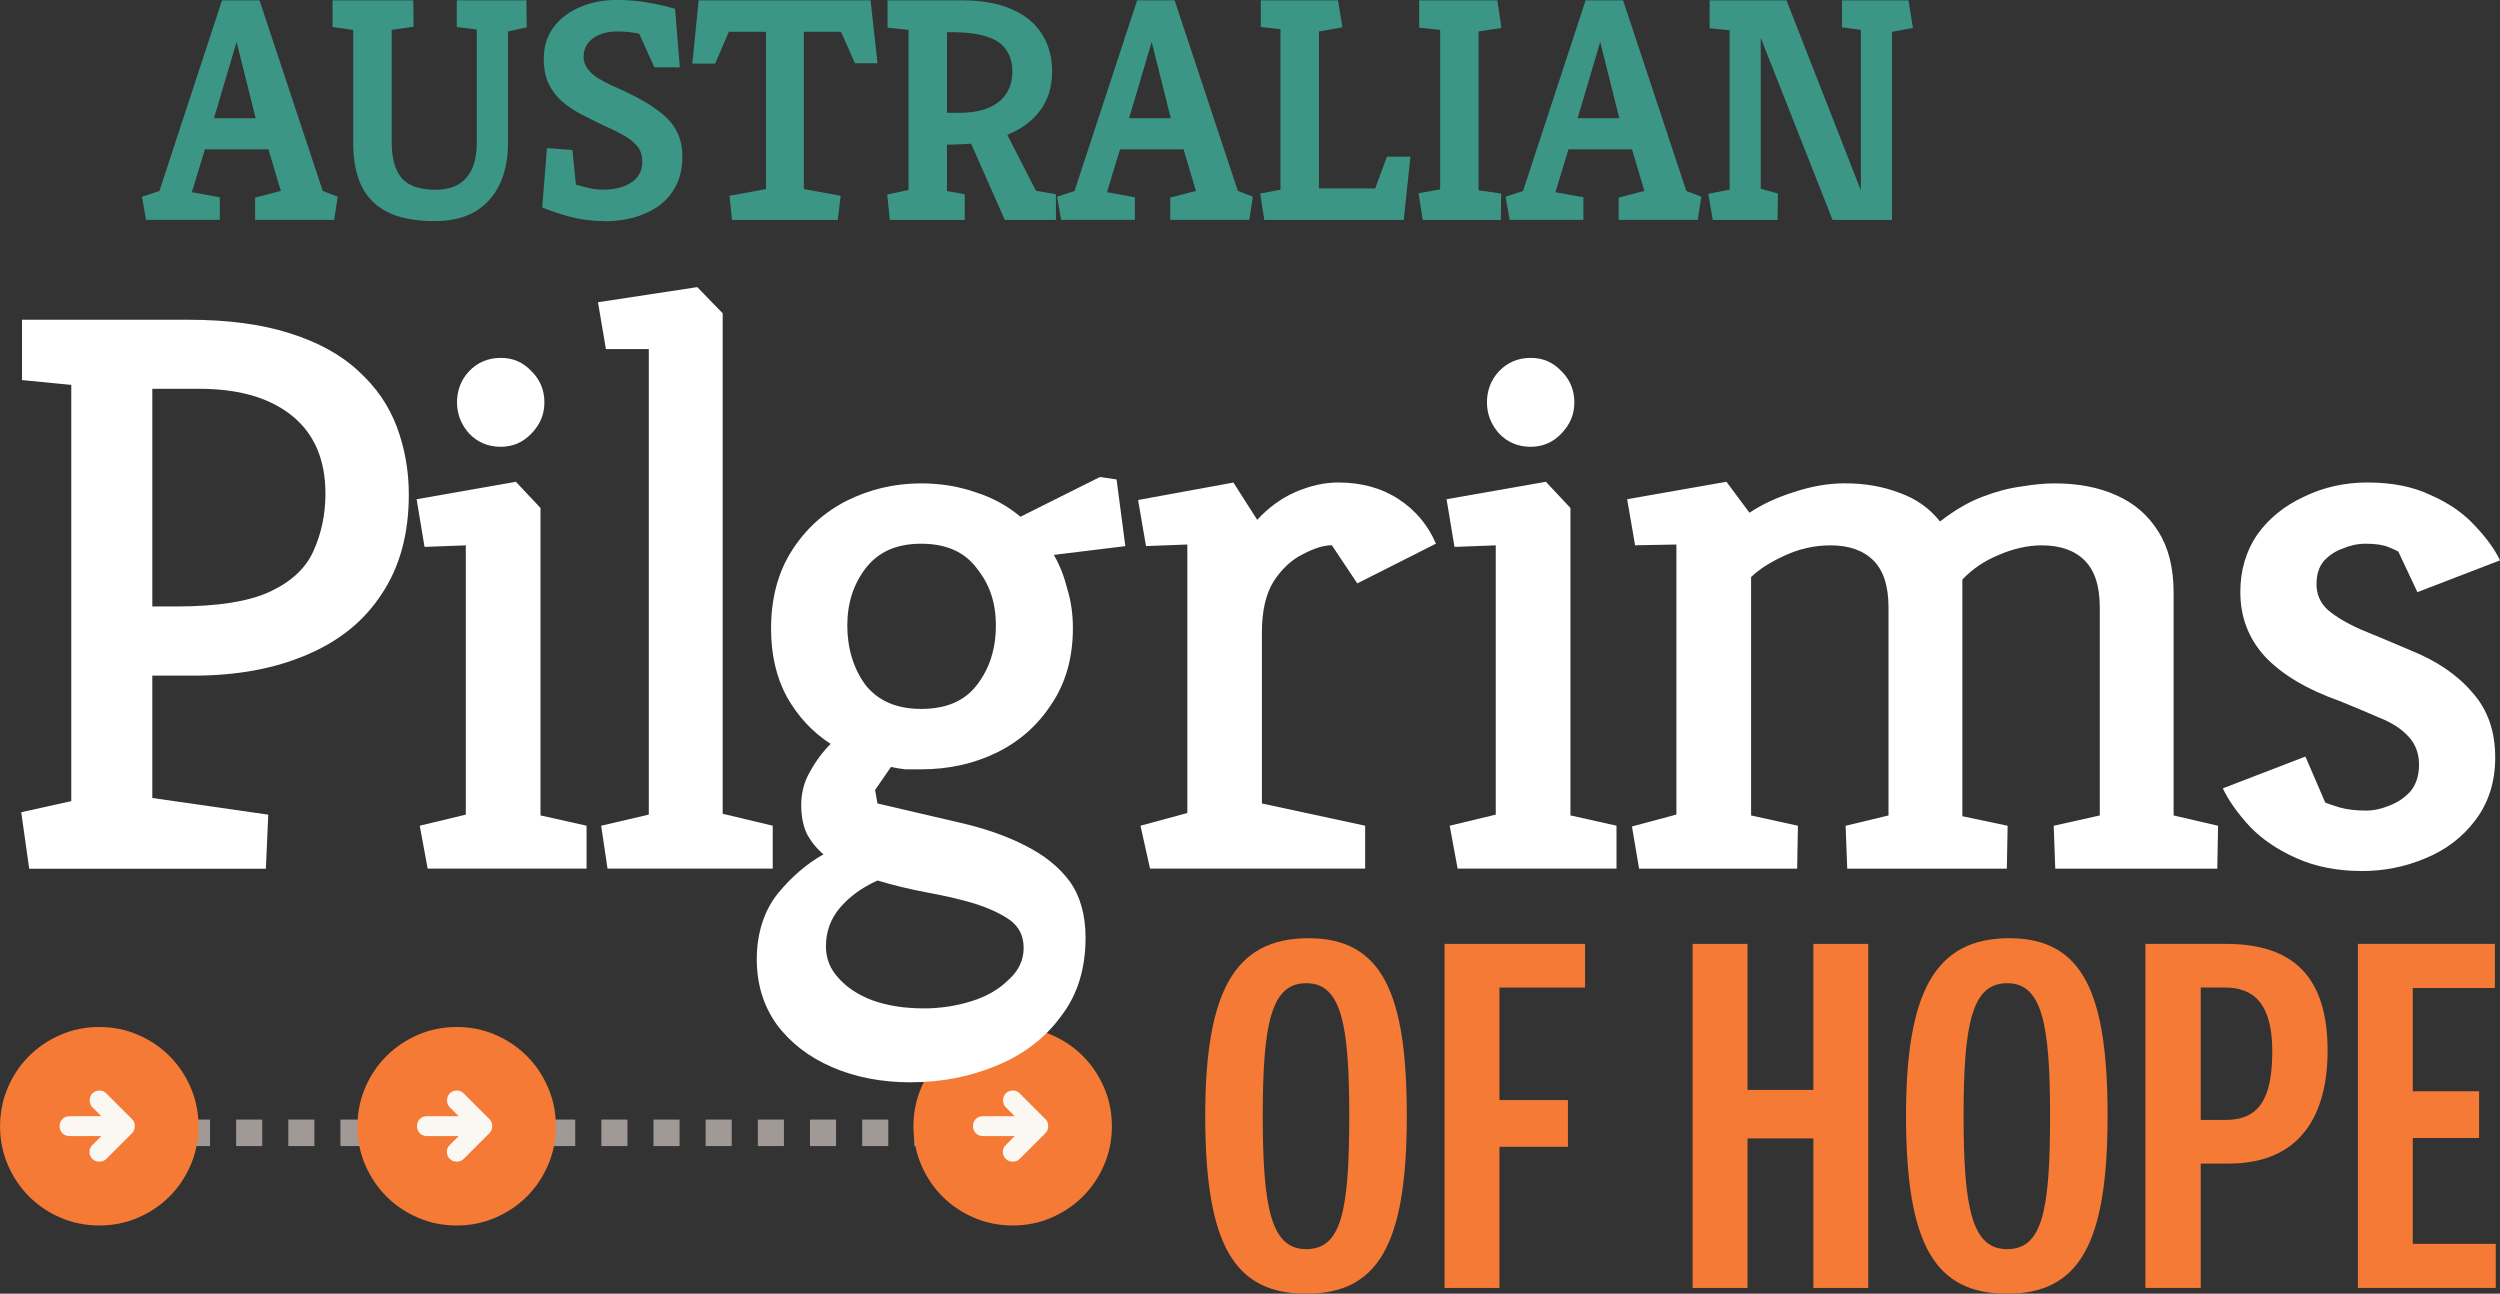 <?xml version="1.0" encoding="UTF-8"?><svg id="b" xmlns="http://www.w3.org/2000/svg" viewBox="0 0 448.25 231.96"><rect x="0" y="0" width="448.25" height="231.96" fill="#333333" stroke="none"/><defs><style>.d{fill:#fbf8f4;}.e{fill:#a09996;fill-rule:evenodd;}.f{fill:#f47a35;}.g{fill:#fff;}.h{fill:#3b9686;}</style></defs><g id="c"><path class="e" d="M175.64,205.49h-2.34v-4.75h2.34v4.75ZM168.62,205.49h-4.68v-4.75h4.68v4.75ZM159.27,205.49h-4.68v-4.75h4.68v4.75ZM149.91,205.49h-4.68v-4.75h4.68v4.75ZM140.56,205.49h-4.68v-4.75h4.68v4.75ZM131.2,205.49h-4.68v-4.75h4.68v4.75ZM121.85,205.49h-4.68v-4.75h4.68v4.75ZM112.5,205.49h-4.68v-4.75h4.68v4.75ZM103.14,205.49h-4.68v-4.75h4.68v4.75ZM93.79,205.49h-4.68v-4.75h4.68v4.75ZM84.43,205.49h-4.68v-4.75h4.68v4.75ZM75.08,205.49h-4.68v-4.75h4.68v4.75ZM65.72,205.49h-4.68v-4.75h4.68v4.75ZM56.37,205.49h-4.68v-4.75h4.68v4.75ZM47.02,205.49h-4.68v-4.75h4.68v4.75ZM37.66,205.49h-4.68v-4.75h4.68v4.75ZM28.31,205.49h-4.68v-4.75h4.68v4.75ZM18.95,205.49h-2.34v-4.75h2.34v4.75Z"/><path class="d" d="M30.86,201.93c0,8.52-6.38,15.43-14.24,15.43s-14.24-6.91-14.24-15.43,6.37-15.43,14.24-15.43,14.24,6.91,14.24,15.43"/><path class="f" d="M17.8,219.73c-2.46,0-4.78-.47-6.94-1.4-2.17-.93-4.05-2.2-5.65-3.8-1.6-1.6-2.87-3.49-3.8-5.65-.93-2.17-1.4-4.48-1.4-6.94s.47-4.78,1.4-6.94c.93-2.17,2.2-4.05,3.8-5.65,1.6-1.6,3.49-2.87,5.65-3.81,2.16-.93,4.48-1.4,6.94-1.4s4.78.47,6.94,1.4c2.17.94,4.05,2.2,5.65,3.81,1.6,1.6,2.87,3.49,3.8,5.65.93,2.17,1.4,4.48,1.4,6.94s-.47,4.78-1.4,6.94c-.93,2.17-2.2,4.05-3.8,5.65-1.6,1.6-3.49,2.87-5.65,3.8-2.17.94-4.48,1.4-6.94,1.4M19.05,207.8l4.63-4.63c.33-.33.49-.74.49-1.25s-.16-.92-.49-1.25l-4.67-4.67c-.33-.33-.73-.48-1.22-.47-.49.02-.9.19-1.22.51-.33.33-.49.74-.49,1.25s.16.92.49,1.25l1.6,1.6h-5.74c-.51,0-.92.17-1.25.51-.33.34-.49.76-.49,1.27s.17.93.51,1.27c.34.34.76.51,1.27.51h5.7l-1.65,1.65c-.33.33-.48.73-.47,1.22.01.49.19.9.51,1.22.33.33.74.49,1.25.49s.92-.16,1.25-.49"/><path class="d" d="M97.31,201.93c0,8.52-6.38,15.43-14.24,15.43s-14.24-6.91-14.24-15.43,6.37-15.43,14.24-15.43,14.24,6.91,14.24,15.43"/><path class="f" d="M81.88,219.73c-2.46,0-4.78-.47-6.94-1.4-2.17-.93-4.05-2.2-5.65-3.8-1.6-1.6-2.87-3.49-3.8-5.65-.93-2.17-1.4-4.48-1.4-6.94s.47-4.78,1.4-6.94c.93-2.17,2.2-4.05,3.8-5.65,1.6-1.6,3.49-2.87,5.65-3.81,2.16-.93,4.48-1.4,6.94-1.4s4.78.47,6.94,1.4c2.17.94,4.05,2.2,5.65,3.81,1.6,1.6,2.87,3.49,3.8,5.65.93,2.17,1.4,4.48,1.4,6.94s-.47,4.78-1.4,6.94c-.93,2.17-2.2,4.05-3.8,5.65-1.6,1.6-3.49,2.87-5.65,3.8-2.17.94-4.48,1.4-6.94,1.4M83.13,207.8l4.63-4.63c.33-.33.49-.74.49-1.25s-.16-.92-.49-1.25l-4.67-4.67c-.33-.33-.73-.48-1.22-.47-.49.02-.9.19-1.22.51-.33.33-.49.74-.49,1.25s.16.92.49,1.25l1.6,1.6h-5.74c-.51,0-.92.17-1.25.51-.33.34-.49.76-.49,1.27s.17.93.51,1.27c.34.34.76.51,1.27.51h5.7l-1.65,1.65c-.33.33-.48.73-.47,1.22.01.49.19.9.51,1.22.33.33.74.49,1.25.49s.92-.16,1.25-.49"/><path class="d" d="M197,201.93c0,8.52-6.38,15.43-14.24,15.43s-14.24-6.91-14.24-15.43,6.38-15.43,14.24-15.43,14.24,6.91,14.24,15.43"/><path class="f" d="M181.57,219.73c-2.46,0-4.78-.47-6.94-1.4-2.17-.93-4.05-2.2-5.65-3.8-1.6-1.6-2.87-3.49-3.8-5.65-.93-2.17-1.4-4.48-1.4-6.94s.47-4.78,1.4-6.94c.93-2.17,2.2-4.05,3.8-5.65,1.6-1.6,3.49-2.87,5.65-3.81,2.16-.93,4.48-1.4,6.94-1.4s4.78.47,6.94,1.4c2.17.94,4.05,2.2,5.65,3.81,1.6,1.6,2.87,3.49,3.8,5.65.94,2.17,1.4,4.48,1.4,6.94s-.47,4.78-1.4,6.94c-.93,2.17-2.2,4.05-3.8,5.65-1.6,1.6-3.49,2.87-5.65,3.8-2.17.94-4.48,1.4-6.94,1.4M182.82,207.8l4.63-4.63c.33-.33.49-.74.49-1.25s-.16-.92-.49-1.25l-4.67-4.67c-.33-.33-.73-.48-1.22-.47-.49.02-.9.19-1.22.51-.33.33-.49.74-.49,1.25s.16.92.49,1.25l1.6,1.6h-5.74c-.51,0-.92.17-1.25.51-.33.34-.49.76-.49,1.27s.17.93.51,1.27c.34.34.76.51,1.27.51h5.7l-1.65,1.65c-.33.33-.48.73-.47,1.22.01.49.19.9.51,1.22.33.33.74.49,1.25.49s.92-.16,1.25-.49"/><path class="g" d="M27.3,108.74h4.27c7.5,0,13.15-.9,16.95-2.71,3.8-1.8,6.36-4.22,7.69-7.26,1.42-3.13,2.14-6.55,2.14-10.26,0-6.08-1.99-10.73-5.98-13.96-3.99-3.23-9.54-4.84-16.66-4.84h-8.4v39.03ZM5.23,155.74l-1.42-10.11,8.97-1.99v-74.63l-8.83-.86v-10.82h29.76c7.12,0,13.2.81,18.23,2.42,5.13,1.61,9.26,3.89,12.39,6.84,3.13,2.85,5.41,6.17,6.83,9.97,1.42,3.8,2.14,7.83,2.14,12.11,0,7.03-1.61,12.96-4.84,17.8-3.13,4.84-7.64,8.5-13.53,10.97-5.79,2.47-12.53,3.7-20.22,3.7h-7.4v21.94l20.79,2.99-.43,9.69H5.23Z"/><path class="g" d="M89.78,80.11c-2.28,0-4.18-.81-5.7-2.42-1.42-1.61-2.14-3.47-2.14-5.55s.71-4.03,2.14-5.55c1.52-1.61,3.42-2.42,5.7-2.42s4.03.81,5.55,2.42c1.52,1.52,2.28,3.37,2.28,5.55s-.76,3.94-2.28,5.55c-1.52,1.61-3.37,2.42-5.55,2.42M76.68,155.74l-1.42-7.69,8.26-1.99v-48.28l-7.4.28-1.42-8.55,17.8-3.13,4.41,4.7v55.12l8.26,1.85v7.69h-28.48Z"/><polygon class="g" points="108.93 155.74 107.79 148.05 116.33 146.06 116.33 62.59 108.64 62.59 107.22 54.19 125.02 51.48 129.58 56.18 129.58 145.91 138.55 148.05 138.55 155.74 108.93 155.74"/><path class="g" d="M165.17,127.11c4.46,0,7.79-1.42,9.97-4.27,2.28-2.94,3.42-6.5,3.42-10.68s-1.14-7.41-3.42-10.26c-2.18-2.94-5.51-4.41-9.97-4.41s-7.69,1.47-9.97,4.41c-2.18,2.85-3.28,6.27-3.28,10.26s1.09,7.74,3.28,10.68c2.28,2.85,5.6,4.27,9.97,4.27M165.6,180.81c2.94,0,5.79-.43,8.54-1.28,2.75-.85,4.98-2.14,6.69-3.85,1.8-1.61,2.71-3.51,2.71-5.7s-.81-3.75-2.42-4.99c-1.61-1.14-3.75-2.14-6.41-2.99-2.56-.76-5.41-1.42-8.54-1.99-3.04-.57-5.98-1.28-8.83-2.14-2.75,1.24-4.98,2.85-6.69,4.84-1.71,1.99-2.56,4.32-2.56,6.98,0,2.18.76,4.08,2.28,5.7,1.52,1.71,3.56,3.04,6.12,3.99,2.66.95,5.7,1.42,9.11,1.42M163.32,194.06c-5.22,0-9.92-.9-14.1-2.71-4.18-1.8-7.5-4.37-9.97-7.69-2.37-3.32-3.56-7.22-3.56-11.68s1.23-8.55,3.7-11.68c2.47-3.04,5.22-5.41,8.26-7.12-1.23-1.04-2.23-2.28-2.99-3.7-.66-1.42-1-3.13-1-5.13,0-2.18.52-4.18,1.57-5.98,1.04-1.9,2.28-3.56,3.7-4.99-3.23-2.09-5.84-4.89-7.83-8.4-1.9-3.51-2.85-7.6-2.85-12.25,0-5.41,1.23-10.06,3.7-13.96,2.47-3.89,5.74-6.88,9.83-8.97,4.18-2.09,8.64-3.13,13.39-3.13,3.42,0,6.65.52,9.68,1.57,3.04.95,5.74,2.42,8.12,4.41l14.24-7.12,2.99.43,1.57,11.96-12.82,1.57c1.05,1.8,1.85,3.85,2.42,6.12.66,2.18,1,4.51,1,6.98,0,5.32-1.28,9.87-3.85,13.67-2.47,3.8-5.74,6.69-9.83,8.69-4.08,1.99-8.59,2.99-13.53,2.99h-2.85c-.85-.09-1.71-.24-2.56-.43l-2.85,4.13.43,2.42,14.67,3.42c4.56,1.04,8.5,2.42,11.82,4.13,3.42,1.71,6.08,3.85,7.97,6.41,1.9,2.66,2.85,6.03,2.85,10.11,0,5.6-1.47,10.3-4.41,14.1-2.85,3.89-6.69,6.84-11.53,8.83-4.75,1.99-9.87,2.99-15.38,2.99"/><path class="g" d="M206.2,155.74l-1.71-7.69,8.4-2.28v-48.14l-7.41.28-1.42-8.26,17.09-3.13,4.27,6.69c1.99-2.18,4.27-3.85,6.84-4.99,2.66-1.14,5.22-1.71,7.69-1.71,4.18,0,7.79,1,10.82,2.99,3.04,1.99,5.27,4.65,6.69,7.98l-14.1,7.12-4.56-6.84c-1.42,0-3.13.52-5.13,1.57-1.99.95-3.75,2.56-5.27,4.84-1.42,2.28-2.14,5.32-2.14,9.12v30.77l18.51,3.99v7.69h-38.59Z"/><path class="g" d="M274.45,80.11c-2.28,0-4.18-.81-5.7-2.42-1.42-1.61-2.14-3.47-2.14-5.55s.71-4.03,2.14-5.55c1.52-1.61,3.42-2.42,5.7-2.42s4.03.81,5.55,2.42c1.52,1.52,2.28,3.37,2.28,5.55s-.76,3.94-2.28,5.55c-1.52,1.61-3.37,2.42-5.55,2.42M261.35,155.74l-1.42-7.69,8.26-1.99v-48.28l-7.4.28-1.42-8.55,17.8-3.13,4.41,4.7v55.12l8.26,1.85v7.69h-28.48Z"/><path class="g" d="M293.89,155.74l-1.28-7.55,7.97-2.14v-48.42l-7.41.14-1.42-8.26,17.8-3.13,4.13,5.55c2.28-1.52,4.94-2.75,7.97-3.7,3.13-1.04,6.17-1.57,9.11-1.57,3.61,0,6.88.57,9.83,1.71,2.94,1.04,5.36,2.75,7.26,5.13,2.56-1.99,5.08-3.47,7.55-4.41,2.47-.95,4.8-1.57,6.98-1.85,2.28-.38,4.27-.57,5.98-.57,4.27,0,7.97.71,11.11,2.14,3.23,1.42,5.74,3.61,7.55,6.55,1.8,2.85,2.71,6.5,2.71,10.97v39.88l7.97,1.85-.14,7.69h-29.05l-.28-7.69,8.26-1.85v-37.32c0-3.8-.9-6.6-2.71-8.4-1.8-1.8-4.37-2.71-7.69-2.71-2.47,0-5.03.57-7.69,1.71-2.56,1.05-4.75,2.52-6.55,4.42v42.44l8.12,1.71-.14,7.69h-28.62l-.29-7.69,7.69-1.85v-37.32c0-3.8-.9-6.6-2.71-8.4-1.8-1.8-4.37-2.71-7.69-2.71-2.85,0-5.6.62-8.26,1.85-2.66,1.23-4.65,2.52-5.98,3.85v42.73l8.4,1.85-.14,7.69h-28.34Z"/><path class="g" d="M423.47,156.17c-4.37,0-8.26-.76-11.68-2.28-3.42-1.52-6.22-3.42-8.4-5.7-2.18-2.37-3.8-4.65-4.84-6.84l14.81-5.7,3.56,8.26c.47.19,1.33.47,2.56.86,1.33.38,2.94.57,4.84.57,1.24,0,2.56-.28,3.99-.85,1.52-.57,2.8-1.42,3.85-2.56,1.04-1.23,1.57-2.85,1.57-4.84s-.66-3.8-1.99-5.13c-1.23-1.33-2.94-2.42-5.13-3.28-2.18-.95-4.56-1.95-7.12-2.99-5.89-2.09-10.35-4.75-13.39-7.98-2.94-3.23-4.41-7.07-4.41-11.54,0-3.89,1-7.31,2.99-10.26,2.09-2.94,4.89-5.22,8.4-6.84,3.51-1.71,7.31-2.56,11.39-2.56,4.46,0,8.26.76,11.39,2.28,3.23,1.42,5.84,3.23,7.83,5.41,2.09,2.18,3.61,4.27,4.56,6.27l-14.81,5.7-3.42-7.26c-.28-.19-.9-.47-1.85-.85-.95-.38-2.28-.57-3.99-.57-1.42,0-2.8.29-4.13.86-1.33.47-2.47,1.23-3.42,2.28-.86,1.04-1.28,2.42-1.28,4.13,0,1.8.66,3.32,1.99,4.56,1.42,1.23,3.42,2.42,5.98,3.56,2.56,1.04,5.51,2.28,8.83,3.7,4.75,1.9,8.45,4.42,11.11,7.55,2.75,3.04,4.13,6.93,4.13,11.68,0,4.37-1.19,8.12-3.56,11.25-2.28,3.04-5.27,5.32-8.97,6.84-3.61,1.52-7.41,2.28-11.39,2.28"/><polygon class="h" points="307.1 39.43 306.3 34.75 310.12 34.01 310.12 5.41 306.53 5.07 306.53 .06 320.32 .06 333.65 34.13 333.65 5.36 330.28 4.9 330.28 .06 342.19 .06 342.99 5.01 339.23 5.7 339.23 39.43 328.58 39.43 315.7 6.78 315.7 33.84 318.78 34.7 318.72 39.43 307.1 39.43"/><path class="h" d="M282.88,21.19h7.46l-3.42-13.67-4.05,13.67ZM270.69,39.43l-.74-4.16,3.13-1.02L284.3.06h6.72l11.34,34.18,2.68,1.02-.63,4.16h-14.18v-3.99l4.61-1.2-2.22-7.46h-11.39l-2.34,7.69,5.01.91v4.05h-13.22Z"/><polygon class="h" points="255.09 39.43 254.35 34.64 258.22 33.96 258.22 5.36 254.46 4.96 254.46 .06 268.47 .06 269.21 5.01 265.11 5.64 265.11 34.13 269.16 34.7 269.1 39.43 255.09 39.43"/><polygon class="h" points="226.69 39.43 225.95 34.7 229.59 34.01 229.59 5.24 226.06 4.84 226.06 .06 239.9 .06 240.7 4.9 236.49 5.64 236.49 33.78 246.57 33.78 248.68 28.09 252.89 28.09 251.69 39.43 226.69 39.43"/><path class="h" d="M202.46,21.19h7.46l-3.42-13.67-4.05,13.67ZM190.27,39.43l-.74-4.16,3.13-1.02L203.89.06h6.72l11.34,34.18,2.68,1.02-.63,4.16h-14.18v-3.99l4.61-1.2-2.22-7.46h-11.39l-2.34,7.69,5.01.91v4.05h-13.22Z"/><path class="h" d="M169.79,20.23h2.05c2.2,0,4.01-.3,5.41-.91,1.44-.61,2.51-1.46,3.19-2.56.72-1.1,1.08-2.39,1.08-3.87s-.34-2.79-1.02-3.82c-.65-1.06-1.73-1.86-3.25-2.39-1.52-.57-3.59-.87-6.21-.91h-1.25v14.47ZM159.54,39.43l-.46-4.56,3.82-.8V5.36l-3.76-.4V.06h13.27c3.61,0,6.61.53,9,1.6,2.43,1.06,4.23,2.54,5.41,4.44,1.21,1.9,1.82,4.12,1.82,6.67,0,2.81-.72,5.17-2.16,7.07-1.44,1.9-3.4,3.34-5.87,4.33l5.13,10.03,3.59.63v4.61h-9.17l-6.04-13.67c-.68.04-1.39.08-2.11.11-.68.04-1.42.06-2.22.06v8.32l3.19.57v4.61h-13.44Z"/><polygon class="h" points="131.25 39.43 130.8 35.1 137.35 33.9 137.35 5.7 130.68 5.7 128.23 11.4 124.13 11.4 125.27 .06 156.09 .06 157.34 11.34 153.3 11.34 150.79 5.7 144.13 5.7 144.13 33.9 150.73 35.1 150.22 39.43 131.25 39.43"/><path class="h" d="M108.5,39.65c-2.13,0-4.18-.25-6.15-.74-1.94-.53-3.65-1.1-5.13-1.71l.85-10.65,4.56.34.63,6.21c.53.15,1.23.34,2.11.57.87.23,1.82.34,2.85.34,1.21,0,2.34-.17,3.36-.51,1.06-.34,1.92-.87,2.56-1.6.68-.76,1.02-1.73,1.02-2.91,0-1.02-.25-1.88-.74-2.56-.49-.68-1.23-1.33-2.22-1.94-.99-.61-2.28-1.25-3.87-1.94-1.48-.72-2.89-1.42-4.22-2.11-1.29-.68-2.43-1.46-3.42-2.34-.99-.87-1.76-1.92-2.34-3.13-.57-1.21-.85-2.7-.85-4.44,0-2.16.57-4.03,1.71-5.58,1.18-1.6,2.75-2.81,4.73-3.65,2.01-.87,4.22-1.31,6.61-1.31,1.9,0,3.74.15,5.53.46,1.82.3,3.47.68,4.96,1.14l.85,10.48h-4.56l-2.73-6.04c-.53-.11-1.16-.21-1.88-.28-.72-.08-1.41-.11-2.05-.11-1.29,0-2.39.21-3.3.63-.87.38-1.56.91-2.05,1.6-.46.68-.68,1.44-.68,2.28s.25,1.58.74,2.22c.49.65,1.14,1.22,1.94,1.71.84.49,1.71.95,2.62,1.37.95.38,1.86.8,2.73,1.25,2.24,1.06,4.06,2.15,5.47,3.25,1.44,1.06,2.51,2.26,3.19,3.59.68,1.29,1.02,2.81,1.02,4.56,0,2.05-.4,3.82-1.2,5.3-.76,1.44-1.8,2.64-3.13,3.59-1.33.91-2.83,1.59-4.5,2.05-1.67.42-3.34.63-5.01.63"/><path class="h" d="M78.02,39.65c-3.57,0-6.44-.55-8.6-1.65-2.16-1.14-3.72-2.73-4.67-4.79-.95-2.09-1.42-4.6-1.42-7.52V5.36l-3.7-.51V.06h14.47l.06,4.73-3.93.57v20.17c0,2.81.59,4.94,1.77,6.38,1.21,1.41,3.25,2.11,6.09,2.11,1.52,0,2.83-.28,3.93-.85,1.1-.61,1.96-1.54,2.56-2.79.61-1.29.91-2.93.91-4.9V5.3l-3.59-.46V.06h12.48l.06,4.84-3.36.74v20.05c0,2.85-.51,5.34-1.54,7.46-1.02,2.09-2.51,3.7-4.44,4.84-1.94,1.1-4.29,1.65-7.06,1.65"/><path class="h" d="M38.38,21.19h7.46l-3.42-13.67-4.05,13.67ZM26.19,39.43l-.74-4.16,3.13-1.02L39.81.06h6.72l11.34,34.18,2.68,1.02-.63,4.16h-14.18v-3.99l4.61-1.2-2.22-7.46h-11.39l-2.34,7.69,5.01.91v4.05h-13.22Z"/><path class="f" d="M216.1,200.09c0-22.07,5.12-31.87,18.5-31.87s17.64,10.12,17.64,31.87c0,23.17-5.2,31.87-18.03,31.87s-18.11-8.62-18.11-31.87ZM241.92,200.09c0-16.77-1.5-23.8-7.72-23.8s-7.79,7.04-7.79,23.8,1.58,23.88,7.79,23.88,7.72-6.48,7.72-23.88Z"/><path class="f" d="M259,169.24h25.2v7.83h-15.35v20.17h12.28v8.38h-12.28v25.31h-9.84v-61.69Z"/><path class="f" d="M303.49,169.24h9.84v26.18h11.81v-26.18h9.84v61.69h-9.84v-26.81h-11.81v26.81h-9.84v-61.69Z"/><path class="f" d="M341.75,200.09c0-22.07,5.12-31.87,18.5-31.87s17.64,10.12,17.64,31.87c0,23.17-5.2,31.87-18.03,31.87s-18.11-8.62-18.11-31.87ZM367.58,200.09c0-16.77-1.5-23.8-7.72-23.8s-7.79,7.04-7.79,23.8,1.57,23.88,7.79,23.88,7.72-6.48,7.72-23.88Z"/><path class="f" d="M384.66,169.24h14.49c12.05,0,18.19,5.93,18.19,19.14,0,11.55-4.88,20.25-17.71,20.25h-5.04v22.3h-9.92v-61.69ZM399.07,200.8c5.98,0,8.35-3.8,8.35-12.34s-3.39-11.39-8.42-11.39h-4.41v23.73h4.49Z"/><path class="f" d="M422.76,169.24h24.57v7.91h-14.72v18.51h11.89v8.38h-11.89v18.98h14.88v7.91h-24.72v-61.69Z"/></g></svg>